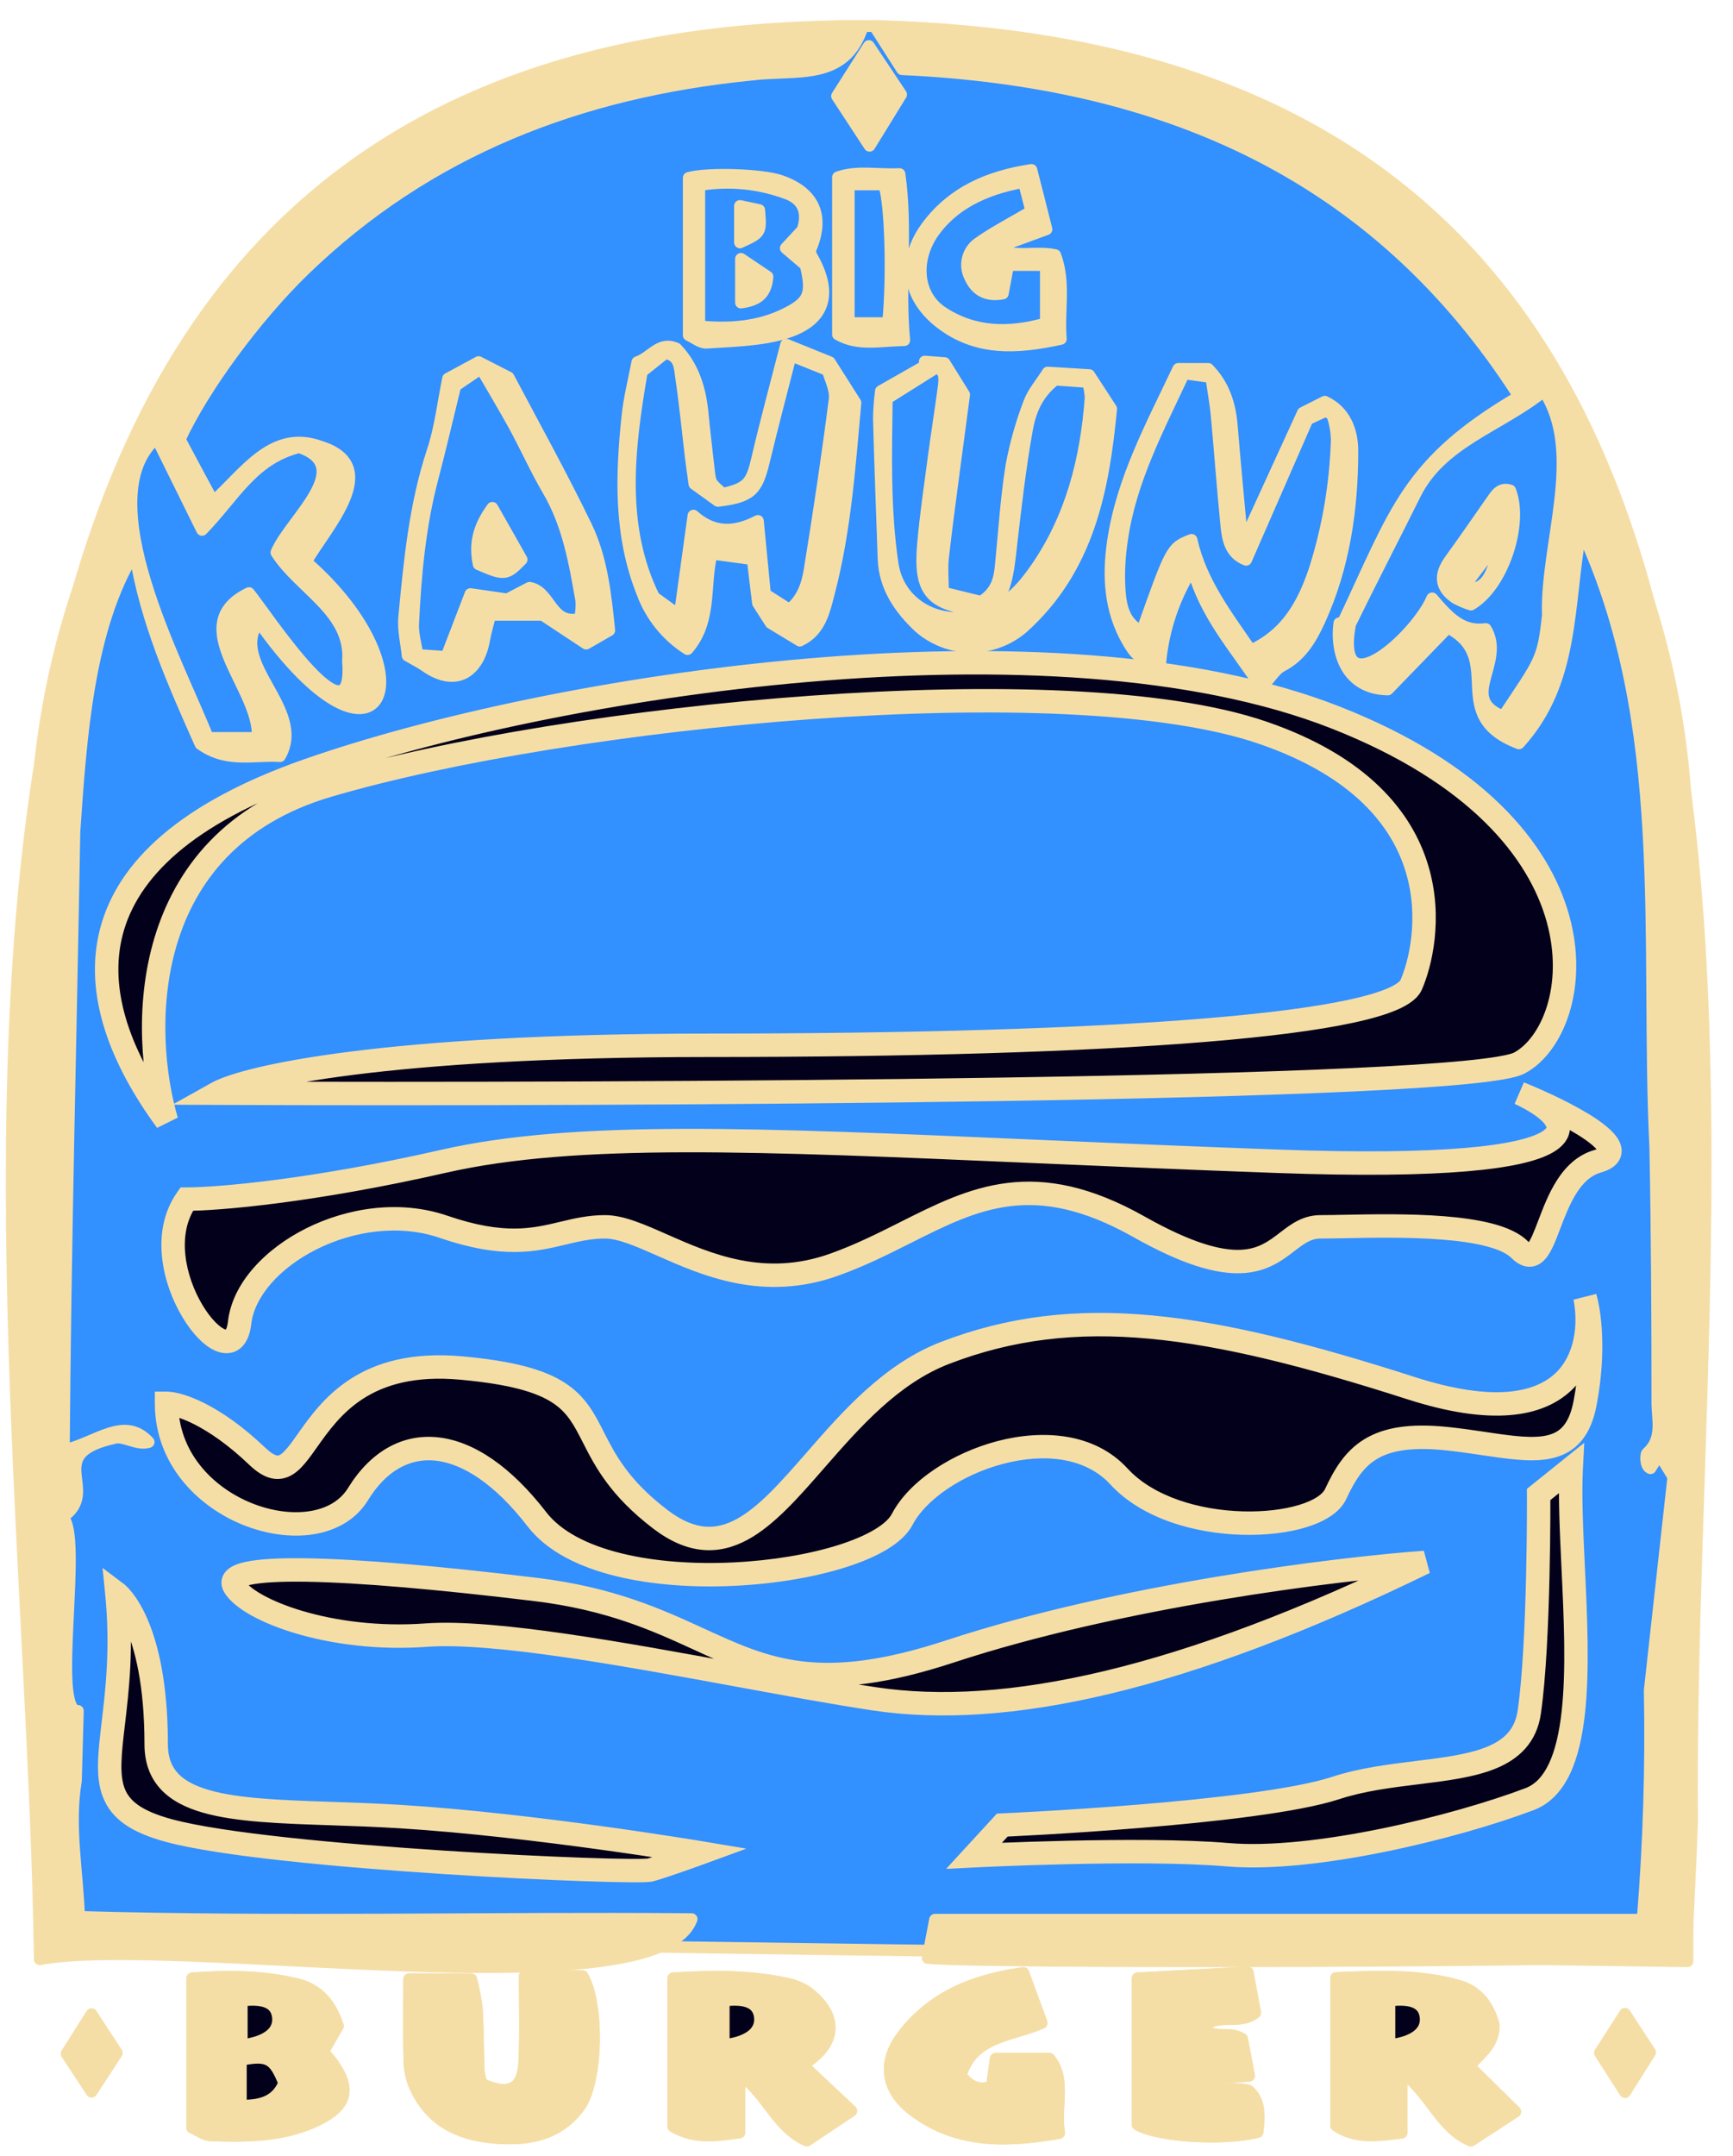 <svg width="74" height="92" viewBox="0 0 74 92" fill="none" xmlns="http://www.w3.org/2000/svg">
<path fill-rule="evenodd" clip-rule="evenodd" d="M53.278 84.163L53.368 84.648C53.452 85.097 53.528 85.506 53.597 85.885C53.256 86.147 52.876 86.15 52.505 86.153C52.096 86.156 51.698 86.16 51.375 86.51C51.608 86.822 51.899 86.825 52.22 86.828C52.478 86.83 52.756 86.833 53.036 86.999C53.069 87.168 53.107 87.369 53.15 87.594L53.167 87.681L53.172 87.712C53.222 87.972 53.277 88.262 53.337 88.572L51.472 88.712V88.99C51.768 89.176 52.1 89.163 52.451 89.149C52.732 89.138 53.026 89.126 53.321 89.217C53.826 89.669 53.774 90.317 53.699 90.971C52.262 91.34 49.46 91.172 48.578 90.658V84.414L53.278 84.163ZM44.289 85.802C44.088 85.252 43.895 84.724 43.698 84.188C42.356 84.38 41.157 84.72 40.116 85.401C39.456 85.825 38.884 86.372 38.432 87.013C37.667 88.149 37.92 89.251 39.025 90.072C40.899 91.469 42.988 91.401 45.226 91.016C45.158 90.598 45.179 90.184 45.2 89.784C45.237 89.08 45.272 88.418 44.812 87.848H42.517C42.453 88.3 42.404 88.667 42.354 89.036C41.772 89.224 41.385 89.034 41.026 88.563C41.4 87.293 42.41 86.989 43.446 86.676C43.795 86.571 44.147 86.464 44.479 86.32L44.289 85.802ZM22.407 84.322H24.873C25.582 85.523 25.512 88.837 24.74 89.889C23.803 91.165 22.432 91.349 20.997 91.208C19.562 91.068 18.39 90.477 17.751 89.108C17.592 88.766 17.5 88.397 17.482 88.02C17.458 87.181 17.462 86.341 17.465 85.469C17.467 85.136 17.468 84.799 17.468 84.455H20.119C20.228 84.865 20.308 85.281 20.359 85.702C20.394 86.243 20.405 86.784 20.416 87.323V87.326C20.423 87.688 20.43 88.048 20.445 88.407C20.47 88.583 20.515 88.756 20.578 88.923C21.75 89.461 22.35 89.149 22.389 87.94C22.427 87.12 22.42 86.299 22.413 85.428L22.413 85.411C22.41 85.057 22.407 84.695 22.407 84.322ZM59.848 91.002V88.397C60.404 88.811 60.794 89.328 61.168 89.823C61.642 90.45 62.089 91.041 62.81 91.34L64.702 90.106L62.718 88.153C62.796 88.072 62.875 87.993 62.953 87.916C63.399 87.475 63.81 87.068 63.781 86.383C63.557 85.614 63.136 84.976 62.288 84.734C60.632 84.261 58.953 84.327 57.259 84.393L57.055 84.401V90.701C57.877 91.24 58.719 91.138 59.628 91.029C59.701 91.02 59.774 91.011 59.848 91.002ZM28.75 84.414V90.735C29.655 91.265 30.538 91.139 31.514 91L31.575 90.991V88.502C32.103 88.871 32.475 89.36 32.84 89.84C33.293 90.436 33.735 91.018 34.453 91.337L36.35 90.072L34.277 88.124C34.475 87.983 34.666 87.832 34.849 87.671C35.931 86.648 35.311 85.63 34.503 85.023C34.257 84.85 33.98 84.728 33.686 84.663C32.07 84.29 30.436 84.313 28.75 84.414ZM13.945 87.734C13.895 87.679 13.842 87.621 13.787 87.558L14.429 86.449C14.108 85.478 13.587 84.897 12.705 84.67C11.24 84.313 9.758 84.304 8.208 84.415V90.79C8.293 90.823 8.379 90.871 8.467 90.919C8.638 91.012 8.814 91.108 8.993 91.116C10.571 91.168 12.15 91.168 13.612 90.437C14.823 89.821 14.981 89.129 14.182 88.01C14.114 87.918 14.034 87.831 13.945 87.734Z" fill="#F5DEA6"/>
<path d="M49.947 90.432C50.967 90.489 51.95 90.545 52.957 90.369V89.633L50.856 89.463V88.09L52.554 87.929V87.214L50.784 87.114C50.811 86.585 50.834 86.162 50.859 85.716L52.739 85.372V84.577L48.978 84.804M44.318 90.394V90.403C44.597 89.298 44.594 89.23 44.3 88.296H42.942C42.921 88.368 42.901 88.437 42.882 88.505L42.814 88.742C42.739 89.006 42.668 89.257 42.578 89.554C42.205 89.536 41.836 89.481 41.474 89.391C40.285 88.972 40.043 87.861 40.998 87.033C41.371 86.711 41.837 86.491 42.297 86.275C42.415 86.219 42.533 86.164 42.648 86.107C43.008 85.957 43.377 85.829 43.753 85.725C43.583 85.311 43.452 84.987 43.3 84.614C43.047 84.69 42.804 84.758 42.569 84.824C42.066 84.966 41.6 85.097 41.152 85.274C40.151 85.63 39.303 86.319 38.749 87.225M18.286 89.341C18.076 89.028 17.953 88.665 17.928 88.289C17.896 87.522 17.901 86.754 17.907 85.939V85.937V85.935V85.933V85.931C17.91 85.599 17.912 85.26 17.912 84.91L19.555 84.815C19.568 84.979 19.58 85.133 19.592 85.281L19.593 85.297C19.619 85.627 19.642 85.923 19.668 86.22C19.699 86.968 19.775 87.713 19.895 88.452C20.071 89.271 20.669 89.642 21.465 89.583C22.189 89.531 22.676 89.101 22.773 88.28C22.835 87.763 22.837 87.241 22.838 86.718C22.839 86.527 22.84 86.335 22.843 86.143V84.713C23.119 84.672 23.396 84.646 23.674 84.634C23.845 84.638 24.014 84.663 24.217 84.692C24.321 84.707 24.433 84.723 24.559 84.738C24.724 86.094 24.801 87.438 24.412 88.735M63.684 89.635C62.973 88.988 62.376 88.436 61.731 87.836C61.765 87.808 61.798 87.781 61.83 87.755L61.902 87.697L62.009 87.611C62.191 87.465 62.346 87.341 62.493 87.207C63.462 86.327 63.263 85.458 61.998 85.062C61.679 84.944 61.347 84.868 61.009 84.835C59.997 84.792 58.986 84.781 57.972 84.779C57.8 84.809 57.635 84.868 57.483 84.953V90.328H59.162C59.175 89.524 59.189 88.74 59.203 87.971C59.217 87.175 59.231 86.394 59.244 85.623C60.438 85.412 60.629 85.501 61.237 86.553C61.158 86.672 61.076 86.794 60.992 86.92C60.769 87.252 60.526 87.614 60.258 88.022C60.571 88.411 60.885 88.805 61.208 89.21L61.212 89.214L61.219 89.224M30.865 89.445V89.443C30.86 88.897 30.854 88.382 30.871 87.868C30.878 87.655 30.867 87.44 30.856 87.226V87.225V87.224V87.222V87.221C30.828 86.651 30.8 86.085 31.097 85.557C31.842 85.365 32.355 85.641 32.826 86.322C32.752 86.619 32.65 86.907 32.521 87.184C32.344 87.452 32.145 87.704 31.925 87.938C32.783 89.296 33.39 90.007 34.188 90.536L35.411 89.731L35.128 89.476L35.124 89.472C34.843 89.219 34.613 89.011 34.383 88.8C34.13 88.568 33.886 88.334 33.59 88.05L33.408 87.875C33.751 87.579 34.079 87.265 34.39 86.936C35.001 86.211 34.843 85.421 33.96 85.15C32.435 84.677 30.869 84.709 29.207 84.865C29.058 86.684 29.065 88.512 29.23 90.33M13.252 89.735C13.949 89.389 13.999 89.19 13.823 88.192L12.465 87.375C12.601 87.157 12.816 87.007 13.027 86.859C13.432 86.576 13.82 86.305 13.596 85.591C12.379 84.678 10.996 84.745 9.557 84.814C9.251 84.829 8.943 84.843 8.633 84.849M53.368 84.648L53.278 84.163L48.578 84.414V90.658C49.46 91.172 52.262 91.34 53.699 90.971C53.774 90.317 53.826 89.669 53.321 89.217C53.026 89.126 52.732 89.138 52.451 89.149C52.1 89.163 51.768 89.176 51.472 88.99V88.712L53.337 88.572C53.277 88.262 53.222 87.972 53.172 87.712L53.167 87.681L53.15 87.594C53.107 87.369 53.069 87.168 53.036 86.999C52.756 86.833 52.478 86.83 52.22 86.828C51.899 86.825 51.608 86.822 51.375 86.51C51.698 86.16 52.096 86.156 52.505 86.153C52.876 86.15 53.256 86.147 53.597 85.885C53.528 85.506 53.452 85.097 53.368 84.648ZM43.698 84.188C43.895 84.724 44.088 85.252 44.289 85.802L44.479 86.32C44.147 86.464 43.795 86.571 43.446 86.676C42.41 86.989 41.4 87.293 41.026 88.563C41.385 89.034 41.772 89.224 42.354 89.036C42.404 88.667 42.453 88.3 42.517 87.848H44.812C45.272 88.418 45.237 89.08 45.2 89.784C45.179 90.184 45.158 90.598 45.226 91.016C42.988 91.401 40.899 91.469 39.025 90.072C37.92 89.251 37.667 88.149 38.432 87.013C38.884 86.372 39.456 85.825 40.116 85.401C41.157 84.72 42.356 84.38 43.698 84.188ZM24.873 84.322H22.407C22.407 84.695 22.41 85.057 22.413 85.411L22.413 85.428C22.42 86.299 22.427 87.12 22.389 87.94C22.35 89.149 21.75 89.461 20.578 88.923C20.515 88.756 20.47 88.583 20.445 88.407C20.43 88.048 20.423 87.688 20.416 87.326V87.323C20.405 86.784 20.394 86.243 20.359 85.702C20.308 85.281 20.228 84.865 20.119 84.455H17.468C17.468 84.799 17.467 85.136 17.465 85.469C17.462 86.341 17.458 87.181 17.482 88.02C17.5 88.397 17.592 88.766 17.751 89.108C18.39 90.477 19.562 91.068 20.997 91.208C22.432 91.349 23.803 91.165 24.74 89.889C25.512 88.837 25.582 85.523 24.873 84.322ZM59.848 88.397V91.002C59.774 91.011 59.701 91.02 59.628 91.029C58.719 91.138 57.877 91.24 57.055 90.701V84.401L57.259 84.393C58.953 84.327 60.632 84.261 62.288 84.734C63.136 84.976 63.557 85.614 63.781 86.383C63.81 87.068 63.399 87.475 62.953 87.916C62.875 87.993 62.796 88.072 62.718 88.153L64.702 90.106L62.81 91.34C62.089 91.041 61.642 90.45 61.168 89.823C60.794 89.328 60.404 88.811 59.848 88.397ZM28.75 90.735V84.414C30.436 84.313 32.07 84.29 33.686 84.663C33.98 84.728 34.257 84.85 34.503 85.023C35.311 85.63 35.931 86.648 34.849 87.671C34.666 87.832 34.475 87.983 34.277 88.124L36.35 90.072L34.453 91.337C33.735 91.018 33.293 90.436 32.84 89.84C32.475 89.36 32.103 88.871 31.575 88.502V90.991L31.514 91C30.538 91.139 29.655 91.265 28.75 90.735ZM13.787 87.558C13.842 87.621 13.895 87.679 13.945 87.734C14.034 87.831 14.114 87.918 14.182 88.01C14.981 89.129 14.823 89.821 13.612 90.437C12.15 91.168 10.571 91.168 8.993 91.116C8.814 91.108 8.638 91.012 8.467 90.919C8.379 90.871 8.293 90.823 8.208 90.79V84.415C9.758 84.304 11.24 84.313 12.705 84.67C13.587 84.897 14.108 85.478 14.429 86.449L13.787 87.558Z" stroke="#F5DEA6" stroke-width="0.5" stroke-linejoin="round"/>
<path d="M1.523 37.38C0.962 17.517 16.911 1.111 36.783 1.111C56.264 1.111 72.056 16.904 72.056 36.385V83.689L2.804 82.718L1.523 37.38Z" fill="#3290FF" stroke="#F5DEA6" stroke-width="0.5" stroke-linejoin="round"/>
<path d="M71.451 63.021C71.225 62.657 71.062 62.385 70.853 62.046L70.478 62.65C70.263 62.589 70.265 62.093 70.331 62.012C71.01 61.41 70.783 60.627 70.77 59.914C70.77 56.263 70.752 52.611 70.681 48.96C70.245 40.091 71.403 30.892 67.513 22.586C66.918 25.847 67.233 29.115 64.859 31.72C61.69 30.52 64.365 28.099 61.821 26.777L59.26 29.42C57.551 29.395 57.019 27.922 57.189 26.594L57.316 26.628C59.631 21.748 60.061 19.743 64.87 16.919C58.71 7.292 49.537 3.458 38.518 2.953L37.339 1.111C80.938 2.141 71.965 47.161 72.254 77.702C72.191 79.614 72.082 81.527 71.994 83.412C71.089 83.688 42.268 83.799 39.613 83.55C39.711 83.047 39.806 82.547 39.926 81.914H70.141C70.406 78.659 70.507 75.393 70.444 72.128L71.451 63.021ZM63.444 26.84C64.311 28.284 62.222 29.803 64.189 30.572C65.786 28.171 65.881 28.183 66.094 26.259C65.99 23.217 67.662 19.322 65.929 16.686C64.037 18.207 61.536 18.849 60.425 21.099C59.508 22.946 58.556 24.776 57.65 26.63C56.971 30.353 60.511 27.083 61.154 25.532C61.883 26.388 62.45 26.974 63.444 26.84Z" fill="#F5DEA6" stroke="#F5DEA6" stroke-width="0.5" stroke-linejoin="round"/>
<path d="M3.243 75.984C2.921 77.917 3.304 79.791 3.378 81.794C12.094 82.045 20.804 81.814 29.533 81.889C28.064 85.94 7.409 82.545 1.697 83.602C1.294 52.491 -8.691 0.998 36.846 1.113C36.081 3.496 34.023 2.94 32.027 3.193C24.785 3.922 18.295 6.382 12.983 11.53C10.93 13.52 8.697 16.541 7.676 18.75C8.129 19.61 8.595 20.461 9.1 21.404C10.457 20.185 11.632 18.308 13.68 19.055C16.396 19.904 13.92 22.48 13.067 23.973C18.602 28.807 16.235 33.87 11.048 26.524C9.724 28.309 13.114 30.278 11.953 32.267C10.84 32.191 9.706 32.569 8.559 31.747C7.413 29.167 6.214 26.503 5.755 23.566C3.759 26.795 3.451 31.548 3.179 35.472C3.023 44.298 2.792 53.059 2.727 61.883C4.114 61.566 5.311 60.4 6.348 61.532C5.895 61.675 5.37 61.306 4.974 61.342C1.69 62.021 4.379 63.605 2.665 64.737C3.571 65.465 2.143 73.054 3.326 73.004L3.243 75.984ZM12.773 19.08C10.774 19.578 10.005 21.201 8.627 22.611L6.687 18.682C3.745 21.233 7.649 28.343 8.878 31.487H11.003C11.127 29.359 7.812 26.673 10.632 25.306C11.369 26.211 15.158 32.014 14.859 28.214C15.022 26.105 12.806 25.148 11.802 23.577C12.361 22.203 15.264 19.915 12.773 19.08Z" fill="#F5DEA6" stroke="#F5DEA6" stroke-width="0.5" stroke-linejoin="round"/>
<path d="M44.739 15.896L46.511 16.005L47.448 17.446C47.12 20.864 46.491 24.261 43.667 26.788C43.05 27.316 42.264 27.604 41.452 27.599C40.641 27.593 39.858 27.295 39.249 26.759C38.425 25.987 37.771 25.059 37.728 23.844C37.66 21.857 37.581 19.868 37.529 17.881C37.533 17.482 37.562 17.084 37.615 16.688L39.541 15.593L39.489 15.428L40.333 15.493L41.17 16.84C41.041 17.806 40.892 18.917 40.745 20.029C40.58 21.294 40.405 22.559 40.265 23.826C40.218 24.265 40.265 24.715 40.265 25.281L41.895 25.68C42.574 25.247 42.678 24.702 42.734 24.127C42.877 22.71 42.961 21.282 43.187 19.877C43.357 18.956 43.612 18.053 43.947 17.179C44.106 16.747 44.443 16.364 44.739 15.896ZM42.25 26.057C43.117 25.695 43.707 25.016 44.223 24.276C45.751 22.081 46.378 19.587 46.57 16.962C46.555 16.738 46.517 16.516 46.459 16.299L45.056 16.199C44.255 16.819 43.983 17.593 43.848 18.349C43.553 20.01 43.361 21.69 43.169 23.367C43.058 24.342 42.974 25.308 42.263 26.082L41.811 26.042C39.747 25.833 39.233 25.259 39.412 23.222C39.523 21.952 39.713 20.689 39.88 19.427C40.009 18.46 40.163 17.496 40.292 16.532C40.342 16.149 40.369 15.758 39.946 15.706L37.866 17.012C37.837 19.347 37.767 21.712 38.115 24.055C38.387 25.958 40.448 26.911 42.234 26.057H42.25Z" fill="#F5DEA6" stroke="#F5DEA6" stroke-width="0.5" stroke-linejoin="round"/>
<path d="M28.881 14.873C29.646 15.674 29.918 16.67 30.013 17.736C30.09 18.521 30.183 19.304 30.273 20.09C30.334 20.617 30.339 20.617 30.862 21.072C31.934 20.827 32.093 20.608 32.337 19.549C32.706 17.965 33.139 16.38 33.569 14.703L35.429 15.455L36.529 17.186C36.282 19.902 36.096 22.633 35.397 25.299C35.193 26.085 35.019 26.931 34.152 27.336L32.912 26.585L32.367 25.738C32.294 25.148 32.215 24.518 32.14 23.862L30.391 23.625C30.047 24.953 30.414 26.481 29.359 27.698C28.471 27.132 27.793 26.291 27.429 25.304C26.444 22.846 26.523 20.302 26.793 17.747C26.874 16.971 27.071 16.206 27.214 15.455C27.825 15.242 28.164 14.549 28.881 14.873ZM33.768 15.165C33.372 16.718 32.98 18.193 32.623 19.68C32.319 20.943 32.063 21.196 30.658 21.375L29.651 20.651C29.592 20.219 29.538 19.847 29.493 19.476C29.359 18.345 29.25 17.231 29.085 16.113C29.024 15.701 29.04 15.174 28.406 15.065L27.408 15.86C26.833 19.171 26.449 22.475 27.927 25.48L29.02 26.273C29.219 24.831 29.407 23.471 29.61 22.002C30.475 22.769 31.36 22.747 32.364 22.228C32.475 23.373 32.57 24.371 32.666 25.351L33.711 26.019C34.293 25.537 34.476 24.905 34.576 24.288C34.967 21.875 35.331 19.458 35.639 17.046C35.694 16.613 35.431 16.14 35.345 15.796L33.768 15.165Z" fill="#F5DEA6" stroke="#F5DEA6" stroke-width="0.5" stroke-linejoin="round"/>
<path d="M53.862 29.337C52.776 27.66 51.472 26.275 50.92 24.24C50.147 25.462 49.675 26.849 49.544 28.289C48.706 28.259 48.426 27.836 48.154 27.37C47.383 26.026 47.308 24.582 47.523 23.106C47.912 20.461 49.177 18.148 50.316 15.74H51.592C52.257 16.419 52.522 17.245 52.599 18.166C52.721 19.662 52.864 21.158 53.002 22.651C53.026 22.813 53.061 22.974 53.106 23.131L55.634 17.614L56.571 17.141C57.438 17.548 57.745 18.39 57.748 19.23C57.748 21.719 57.392 24.177 56.347 26.472C55.989 27.252 55.559 28.002 54.722 28.425C54.455 28.57 54.263 28.902 53.862 29.337ZM53.409 27.753C54.957 27.046 55.652 25.752 56.141 24.292C56.71 22.497 57.026 20.632 57.08 18.75C57.07 18.417 57.013 18.087 56.913 17.77C56.892 17.684 56.754 17.627 56.632 17.523L55.831 17.894C54.962 19.884 54.097 21.862 53.21 23.887C52.531 23.622 52.427 23.014 52.366 22.432C52.208 20.861 52.097 19.286 51.95 17.713C51.902 17.2 51.805 16.69 51.723 16.095L50.558 15.932C49.453 18.299 48.261 20.522 47.908 23.059C47.805 23.728 47.77 24.406 47.803 25.082C47.849 25.797 47.951 26.551 48.754 26.949C50.024 23.369 50.024 23.369 50.879 23.036C51.286 24.854 52.402 26.284 53.403 27.75L53.409 27.753Z" fill="#F5DEA6" stroke="#F5DEA6" stroke-width="0.5" stroke-linejoin="round"/>
<path d="M20.936 26.236C20.856 26.555 20.739 26.938 20.669 27.327C20.442 28.594 19.521 29.389 18.136 28.404C17.955 28.275 17.751 28.178 17.405 27.977C17.358 27.476 17.206 26.886 17.26 26.315C17.487 23.928 17.713 21.54 18.478 19.234C18.804 18.245 18.919 17.197 19.132 16.156L20.436 15.45L21.716 16.104C22.794 18.141 23.98 20.275 25.041 22.47C25.691 23.828 25.858 25.329 26.016 26.897L25.03 27.463L23.172 26.236H20.936ZM24.769 26.401C24.816 26.155 24.835 25.903 24.826 25.652C24.541 24.023 24.265 22.396 23.407 20.931C22.877 20.026 22.447 19.06 21.943 18.137C21.49 17.322 21.015 16.527 20.544 15.715L19.442 16.464C19.105 17.838 18.808 19.114 18.476 20.381C17.935 22.418 17.742 24.518 17.643 26.621C17.622 27.044 17.756 27.472 17.824 27.945L19.057 28.033L20.089 25.349L21.66 25.575L22.613 25.08C23.527 25.238 23.502 26.705 24.769 26.401Z" fill="#F5DEA6" stroke="#F5DEA6" stroke-width="0.5" stroke-linejoin="round"/>
<path d="M28.75 90.735V84.414C30.436 84.313 32.07 84.29 33.686 84.663C33.98 84.728 34.257 84.85 34.503 85.023C35.311 85.63 35.931 86.648 34.849 87.671C34.666 87.832 34.475 87.983 34.277 88.124L36.35 90.072L34.453 91.337C33.157 90.76 32.761 89.33 31.575 88.502V90.991C30.574 91.134 29.674 91.276 28.75 90.735ZM33.408 87.875C33.751 87.579 34.079 87.265 34.39 86.936C35.001 86.211 34.843 85.421 33.96 85.15C32.435 84.677 30.869 84.709 29.207 84.865C29.058 86.684 29.065 88.512 29.23 90.33H30.871C30.871 89.436 30.846 88.651 30.871 87.868C30.896 87.085 30.688 86.284 31.097 85.557C31.842 85.365 32.355 85.641 32.826 86.322C32.752 86.619 32.65 86.907 32.521 87.184C32.344 87.452 32.145 87.704 31.925 87.938C32.783 89.296 33.39 90.007 34.188 90.536L35.411 89.731C34.992 89.353 34.686 89.079 34.383 88.8C34.08 88.522 33.79 88.241 33.408 87.875Z" fill="#F5DEA6" stroke="#F5DEA6" stroke-width="0.5" stroke-linejoin="round"/>
<path d="M59.848 88.397V91.002C58.854 91.118 57.942 91.283 57.055 90.701V84.401C58.818 84.333 60.565 84.242 62.288 84.734C63.136 84.976 63.557 85.614 63.781 86.383C63.815 87.189 63.24 87.61 62.718 88.153L64.702 90.106L62.81 91.34C61.52 90.805 61.108 89.337 59.848 88.397ZM61.731 87.836C62.043 87.581 62.276 87.404 62.493 87.207C63.462 86.327 63.263 85.458 61.998 85.062C61.679 84.944 61.347 84.868 61.009 84.835C59.997 84.792 58.986 84.781 57.972 84.779C57.8 84.809 57.635 84.868 57.483 84.953V90.328H59.162C59.189 88.692 59.219 87.139 59.244 85.623C60.439 85.412 60.629 85.501 61.237 86.553C60.95 86.983 60.629 87.458 60.258 88.022C60.936 88.864 61.615 89.726 62.387 90.681L63.684 89.635C62.973 88.988 62.376 88.436 61.731 87.836Z" fill="#F5DEA6" stroke="#F5DEA6" stroke-width="0.5" stroke-linejoin="round"/>
<path d="M22.407 84.322H24.873C25.582 85.523 25.512 88.837 24.74 89.889C23.803 91.165 22.432 91.349 20.997 91.208C19.562 91.068 18.39 90.477 17.751 89.108C17.592 88.766 17.5 88.397 17.482 88.02C17.448 86.861 17.469 85.7 17.469 84.455H20.119C20.228 84.865 20.308 85.281 20.359 85.702C20.417 86.607 20.408 87.513 20.445 88.407C20.47 88.583 20.515 88.756 20.578 88.923C21.75 89.461 22.35 89.149 22.389 87.94C22.443 86.782 22.407 85.621 22.407 84.322ZM22.843 84.713C22.843 85.254 22.843 85.7 22.843 86.143C22.83 86.856 22.857 87.574 22.773 88.28C22.676 89.101 22.189 89.531 21.465 89.583C20.669 89.642 20.071 89.271 19.895 88.452C19.775 87.713 19.699 86.968 19.668 86.22C19.63 85.786 19.598 85.354 19.555 84.815L17.912 84.91C17.912 86.123 17.883 87.207 17.928 88.289C17.953 88.665 18.076 89.028 18.285 89.341C19.08 90.523 20.322 90.677 21.585 90.582C22.848 90.486 24.007 90.081 24.412 88.735C24.801 87.438 24.724 86.094 24.559 84.738C24.188 84.693 23.932 84.641 23.674 84.634C23.396 84.646 23.119 84.672 22.843 84.713Z" fill="#F5DEA6" stroke="#F5DEA6" stroke-width="0.5" stroke-linejoin="round"/>
<path d="M43.698 84.188C43.956 84.89 44.208 85.578 44.479 86.32C43.164 86.892 41.526 86.865 41.026 88.563C41.385 89.034 41.772 89.224 42.354 89.036C42.404 88.667 42.453 88.3 42.517 87.848H44.812C45.534 88.742 45.038 89.862 45.226 91.016C42.988 91.401 40.899 91.469 39.025 90.072C37.92 89.251 37.667 88.149 38.432 87.013C38.884 86.372 39.456 85.825 40.116 85.401C41.157 84.72 42.356 84.38 43.698 84.188ZM44.318 90.403C44.597 89.298 44.594 89.23 44.3 88.296H42.942C42.811 88.748 42.716 89.097 42.578 89.554C42.205 89.536 41.836 89.481 41.474 89.391C40.285 88.972 40.043 87.861 40.998 87.033C41.467 86.628 42.082 86.386 42.648 86.107C43.008 85.957 43.377 85.829 43.753 85.725C43.583 85.311 43.452 84.987 43.3 84.614C42.506 84.853 41.809 85.014 41.152 85.274C40.151 85.63 39.303 86.319 38.749 87.225C38.176 88.21 38.359 89.215 39.292 89.785C40.876 90.751 42.601 90.751 44.318 90.394V90.403Z" fill="#F5DEA6" stroke="#F5DEA6" stroke-width="0.5" stroke-linejoin="round"/>
<path d="M44.685 9.783L42.404 10.618C43.415 11.017 44.235 10.702 45.058 10.885C45.497 12.035 45.201 13.221 45.298 14.461C43.429 14.871 41.702 14.97 40.161 13.782C38.713 12.669 38.507 11.082 39.611 9.623C40.691 8.199 42.196 7.529 44.042 7.251C44.271 8.131 44.474 8.95 44.685 9.783ZM44.038 9.016C43.94 8.643 43.827 8.199 43.716 7.765C41.906 8.086 40.657 8.799 39.869 9.896C39.036 11.071 39.136 12.578 40.218 13.309C41.575 14.214 43.069 14.246 44.658 13.798V11.309H43.049C42.963 11.784 42.895 12.144 42.822 12.524C42.123 12.655 41.675 12.39 41.417 11.82C41.294 11.581 41.26 11.306 41.321 11.045C41.382 10.783 41.534 10.552 41.75 10.392C42.413 9.917 43.139 9.548 44.044 9.016H44.038Z" fill="#F5DEA6" stroke="#F5DEA6" stroke-width="0.5" stroke-linejoin="round"/>
<path d="M53.278 84.163C53.398 84.808 53.504 85.374 53.597 85.885C52.88 86.435 51.99 85.843 51.375 86.51C51.796 87.074 52.409 86.628 53.036 86.999C53.111 87.386 53.215 87.936 53.337 88.572L51.472 88.712V88.99C52.006 89.325 52.658 89.013 53.321 89.217C53.826 89.669 53.774 90.317 53.699 90.971C52.262 91.34 49.46 91.172 48.578 90.658V84.414L53.278 84.163ZM48.978 90.385C50.354 90.432 51.635 90.6 52.957 90.369V89.633L50.856 89.463V88.09L52.554 87.929V87.214L50.784 87.114C50.811 86.585 50.834 86.162 50.859 85.716L52.739 85.372V84.577L48.978 84.804V90.385Z" fill="#F5DEA6" stroke="#F5DEA6" stroke-width="0.5" stroke-linejoin="round"/>
<path d="M13.787 87.558C13.94 87.734 14.076 87.866 14.182 88.01C14.981 89.129 14.823 89.821 13.612 90.437C12.15 91.168 10.571 91.168 8.993 91.116C8.722 91.104 8.457 90.889 8.208 90.79V84.415C9.758 84.304 11.24 84.313 12.705 84.67C13.587 84.897 14.108 85.478 14.429 86.449L13.787 87.558ZM8.645 90.351C10.324 90.577 11.829 90.443 13.252 89.735C13.949 89.389 13.999 89.19 13.823 88.192L12.465 87.375C12.863 86.739 13.936 86.675 13.596 85.591C12.121 84.485 10.401 84.817 8.633 84.849L8.645 90.351Z" fill="#F5DEA6" stroke="#F5DEA6" stroke-width="0.5" stroke-linejoin="round"/>
<path d="M29.409 14.303V7.59C30.242 7.364 32.534 7.448 33.313 7.71C34.782 8.206 35.23 9.258 34.585 10.693C34.594 10.764 34.612 10.834 34.639 10.901C35.61 12.558 35.225 13.744 33.397 14.248C32.364 14.534 31.253 14.549 30.172 14.624C29.92 14.642 29.651 14.409 29.409 14.303ZM29.861 13.927C31.181 14.049 32.423 13.957 33.593 13.364C34.56 12.875 34.693 12.517 34.399 11.309L33.553 10.589L34.272 9.813C34.519 9.048 34.284 8.525 33.634 8.271C32.432 7.815 31.13 7.687 29.861 7.9V13.927Z" fill="#F5DEA6" stroke="#F5DEA6" stroke-width="0.5" stroke-linejoin="round"/>
<path d="M38.613 14.515C37.542 14.536 36.648 14.764 35.782 14.271V7.563C36.615 7.273 37.459 7.473 38.409 7.427C38.751 9.797 38.387 12.103 38.613 14.515ZM36.243 7.871V13.787H37.92C38.117 11.825 38.029 8.649 37.748 7.871H36.243Z" fill="#F5DEA6" stroke="#F5DEA6" stroke-width="0.5" stroke-linejoin="round"/>
<path d="M37.131 6.221L35.741 4.101L37.099 1.964L38.479 4.033L37.131 6.221Z" fill="#F5DEA6" stroke="#F5DEA6" stroke-width="0.5" stroke-linejoin="round"/>
<path d="M69.391 89.273L68.317 87.594L69.387 85.928L70.462 87.574L69.391 89.273Z" fill="#F5DEA6" stroke="#F5DEA6" stroke-width="0.5" stroke-linejoin="round"/>
<path d="M3.91 89.255L2.842 87.63L3.908 85.944L4.99 87.601L3.91 89.255Z" fill="#F5DEA6" stroke="#F5DEA6" stroke-width="0.5" stroke-linejoin="round"/>
<path d="M62.81 25.799C62.59 25.73 62.376 25.64 62.172 25.532C61.511 25.098 61.439 24.561 61.903 23.916C62.511 23.075 63.104 22.221 63.697 21.368C63.892 21.088 64.071 20.793 64.487 20.929C65.046 22.344 64.168 25.012 62.81 25.799ZM62.432 25.136C63.444 25.179 63.688 24.811 64.112 22.937L62.432 25.136Z" fill="#F5DEA6" stroke="#F5DEA6" stroke-width="0.5" stroke-linejoin="round"/>
<path d="M20.44 24.079C20.257 23.21 20.424 22.495 21.024 21.669L22.275 23.876C21.619 24.55 21.544 24.557 20.44 24.079Z" fill="#F5DEA6" stroke="#F5DEA6" stroke-width="0.5" stroke-linejoin="round"/>
<path d="M10.285 89.846V87.895C11.444 87.669 11.709 87.823 12.134 88.886C11.827 89.62 11.229 89.866 10.285 89.846Z" fill="#03001B" stroke="#F5DEA6" stroke-width="0.5" stroke-linejoin="round"/>
<path d="M10.324 87.271V85.365C11.32 85.238 11.818 85.489 11.87 86.089C11.922 86.689 11.431 87.13 10.324 87.271Z" fill="#03001B" stroke="#F5DEA6" stroke-width="0.5" stroke-linejoin="round"/>
<path d="M30.904 87.271V85.365C31.9 85.238 32.398 85.489 32.45 86.089C32.502 86.689 32.011 87.13 30.904 87.271Z" fill="#03001B" stroke="#F5DEA6" stroke-width="0.5" stroke-linejoin="round"/>
<path d="M59.329 87.271V85.365C60.325 85.238 60.823 85.489 60.875 86.089C60.927 86.689 60.436 87.13 59.329 87.271Z" fill="#03001B" stroke="#F5DEA6" stroke-width="0.5" stroke-linejoin="round"/>
<path d="M31.64 11.046L32.772 11.806C32.709 12.603 32.294 12.814 31.64 12.911V11.046Z" fill="#F5DEA6" stroke="#F5DEA6" stroke-width="0.5" stroke-linejoin="round"/>
<path d="M31.597 10.345V8.788L32.419 8.964C32.502 9.93 32.502 9.93 31.597 10.345Z" fill="#F5DEA6" stroke="#F5DEA6" stroke-width="0.5" stroke-linejoin="round"/>
<path fill-rule="evenodd" clip-rule="evenodd" d="M7.112 47.831C3.239 42.559 2.701 36.534 13.137 32.876C23.572 29.218 44.982 25.883 57.031 30.617C69.081 35.351 67.682 43.85 64.885 45.356C62.647 46.561 26.872 46.719 9.264 46.647C10.483 45.966 16.386 44.603 30.243 44.603C47.564 44.603 59.506 43.742 60.259 42.021C61.012 40.3 62.286 34.135 53.911 31.263C45.537 28.39 24.218 30.509 13.997 33.522C5.821 35.932 6 44.065 7.112 47.831ZM7.973 51.166C5.928 54.071 9.909 59.235 10.232 56.437C10.555 53.64 15.181 51.058 18.946 52.349C21.504 53.226 22.821 52.912 24.043 52.62C24.62 52.482 25.176 52.349 25.832 52.349C26.513 52.349 27.326 52.708 28.274 53.126C30.171 53.963 32.609 55.039 35.622 53.963C36.725 53.569 37.712 53.073 38.661 52.596C41.599 51.118 44.167 49.828 48.64 52.349C52.765 54.675 53.962 53.757 54.965 52.989C55.4 52.655 55.799 52.349 56.386 52.349C56.664 52.349 57.013 52.342 57.408 52.335C59.758 52.29 63.78 52.212 64.885 53.317C65.511 53.943 65.783 53.229 66.154 52.254C66.549 51.217 67.056 49.885 68.22 49.552C70.027 49.035 66.75 47.4 64.885 46.647C67.431 47.831 68.93 50.068 54.557 49.552C50.789 49.417 47.348 49.267 44.197 49.13C32.32 48.614 24.558 48.277 18.946 49.552C13.266 50.843 9.264 51.166 7.973 51.166ZM15.288 63.753C13.567 66.55 7.112 64.506 7.112 59.88C7.614 59.88 9.091 60.332 10.985 62.139C11.979 63.088 12.423 62.462 13.13 61.463C14.105 60.085 15.582 57.999 19.699 58.374C24.032 58.768 24.559 59.803 25.338 61.331C25.836 62.308 26.437 63.487 28.198 64.829C30.852 66.851 32.653 64.79 34.82 62.309L34.821 62.309C36.343 60.566 38.047 58.616 40.356 57.728C45.95 55.577 51.544 56.437 60.259 59.234C67.23 61.472 68.112 57.585 67.682 55.361C67.861 55.935 68.112 57.642 67.682 59.88C67.241 62.172 65.644 61.936 63.365 61.598C62.863 61.524 62.328 61.444 61.765 61.386C58.645 61.063 57.784 62.139 57.031 63.753C56.278 65.367 50.253 65.69 47.779 63C45.304 60.31 39.818 62.355 38.527 64.829C37.236 67.303 25.832 68.594 22.927 64.829C20.022 61.063 17.01 60.956 15.288 63.753ZM67.176 66.879C67.102 65.319 67.031 63.834 67.092 62.652L65.7 63.77C65.7 63.77 65.737 70.032 65.302 73.049C65.009 75.083 62.894 75.344 60.511 75.639C59.36 75.781 58.146 75.931 57.044 76.292C53.66 77.401 42.797 77.876 42.797 77.876L41.596 79.184C41.596 79.184 48.718 78.825 52.413 79.141C56.109 79.458 62.177 77.958 65.313 76.77C67.605 75.902 67.377 71.109 67.176 66.879ZM4.839 73.523C5.006 72.109 5.219 70.306 4.99 67.989C4.99 67.989 6.669 69.251 6.669 74.427C6.669 77.132 9.858 77.24 14.146 77.386L14.146 77.386C15.083 77.418 16.073 77.451 17.093 77.514C22.782 77.865 29.92 79.062 29.92 79.062C29.92 79.062 28.409 79.614 27.775 79.791C27.141 79.967 11.643 79.302 7.226 78.114C4.387 77.35 4.539 76.065 4.839 73.523ZM60.834 66.669C50.484 71.709 42.922 73.331 37.324 72.487C35.671 72.239 33.683 71.874 31.597 71.491C26.616 70.578 21.073 69.561 18.194 69.771C14.107 70.068 10.615 68.715 10.005 67.688C9.394 66.66 14.585 66.819 22.874 67.823C26.064 68.21 28.076 69.132 29.862 69.95C32.716 71.257 34.99 72.299 40.57 70.465C47.827 68.08 57.103 66.941 60.834 66.669Z" fill="#03001B"/>
<path d="M13.137 32.876L13.302 33.348L13.137 32.876ZM7.112 47.831L6.709 48.127L7.591 47.689L7.112 47.831ZM57.031 30.617L56.848 31.082L57.031 30.617ZM64.885 45.356L64.648 44.916L64.885 45.356ZM9.264 46.647L9.02 46.211L7.358 47.139L9.262 47.147L9.264 46.647ZM53.911 31.263L54.074 30.79L53.911 31.263ZM13.997 33.522L14.139 34.001L13.997 33.522ZM7.973 51.166V50.666H7.713L7.564 50.878L7.973 51.166ZM18.946 52.349L18.784 52.822L18.946 52.349ZM24.043 52.62L23.927 52.133L24.043 52.62ZM28.274 53.126L28.072 53.584L28.274 53.126ZM35.622 53.963L35.454 53.492H35.454L35.622 53.963ZM38.661 52.596L38.885 53.042L38.661 52.596ZM48.64 52.349L48.394 52.785L48.64 52.349ZM54.965 52.989L54.661 52.592L54.661 52.592L54.965 52.989ZM57.408 52.335L57.418 52.835L57.408 52.335ZM66.154 52.254L66.621 52.431L66.154 52.254ZM68.22 49.552L68.357 50.033L68.22 49.552ZM64.885 46.647L65.072 46.184L64.674 47.101L64.885 46.647ZM54.557 49.552L54.539 50.052L54.557 49.552ZM44.197 49.13L44.219 48.631L44.197 49.13ZM18.946 49.552L18.835 49.064L18.946 49.552ZM7.112 59.88V59.38H6.612V59.88H7.112ZM10.985 62.139L10.64 62.501H10.64L10.985 62.139ZM13.13 61.463L13.538 61.752L13.13 61.463ZM19.699 58.374L19.745 57.876L19.699 58.374ZM25.338 61.331L24.893 61.559L25.338 61.331ZM28.198 64.829L28.502 64.431L28.198 64.829ZM34.82 62.309L35.197 62.638L35.209 62.624L35.22 62.609L34.82 62.309ZM34.821 62.309L34.444 61.98L34.432 61.995L34.42 62.009L34.821 62.309ZM40.356 57.728L40.535 58.195L40.356 57.728ZM60.259 59.234L60.106 59.711L60.259 59.234ZM67.682 55.361L68.159 55.212L67.191 55.456L67.682 55.361ZM67.682 59.88L68.173 59.974L67.682 59.88ZM63.365 61.598L63.438 61.103L63.365 61.598ZM61.765 61.386L61.713 61.884L61.765 61.386ZM67.092 62.652L67.591 62.678L67.649 61.564L66.779 62.262L67.092 62.652ZM67.176 66.879L67.675 66.856L67.176 66.879ZM65.7 63.77L65.387 63.38L65.199 63.532L65.2 63.773L65.7 63.77ZM65.302 73.049L65.797 73.12L65.302 73.049ZM60.511 75.639L60.572 76.135L60.511 75.639ZM57.044 76.292L56.888 75.817L57.044 76.292ZM42.797 77.876L42.776 77.377L42.569 77.386L42.429 77.538L42.797 77.876ZM41.596 79.184L41.227 78.846L40.401 79.745L41.621 79.684L41.596 79.184ZM52.413 79.141L52.371 79.639L52.413 79.141ZM65.313 76.77L65.49 77.237L65.313 76.77ZM4.99 67.989L5.29 67.589L4.38 66.904L4.492 68.038L4.99 67.989ZM4.839 73.523L5.336 73.582L4.839 73.523ZM14.146 77.386L14.129 77.885L14.132 77.885L14.146 77.386ZM14.146 77.386L14.164 76.886L14.161 76.886L14.146 77.386ZM17.093 77.514L17.062 78.013L17.062 78.013L17.093 77.514ZM29.92 79.062L30.092 79.532L31.87 78.882L30.003 78.569L29.92 79.062ZM27.775 79.791L27.641 79.309L27.641 79.309L27.775 79.791ZM7.226 78.114L7.096 78.597H7.096L7.226 78.114ZM37.324 72.487L37.398 71.993L37.324 72.487ZM60.834 66.669L61.053 67.119L60.798 66.171L60.834 66.669ZM31.597 71.491L31.687 71L31.597 71.491ZM18.194 69.771L18.157 69.272L18.194 69.771ZM22.874 67.823L22.934 67.327H22.934L22.874 67.823ZM29.862 69.95L30.07 69.495L29.862 69.95ZM40.57 70.465L40.726 70.94L40.57 70.465ZM12.971 32.404C7.69 34.256 5.023 36.762 4.275 39.622C3.532 42.464 4.741 45.448 6.709 48.127L7.515 47.535C5.61 44.941 4.614 42.278 5.242 39.875C5.866 37.49 8.148 35.155 13.302 33.348L12.971 32.404ZM57.214 30.152C51.081 27.742 42.623 27.4 34.436 28.102C26.237 28.804 18.234 30.56 12.971 32.404L13.302 33.348C18.475 31.535 26.394 29.794 34.521 29.098C42.661 28.401 50.932 28.758 56.848 31.082L57.214 30.152ZM65.122 45.796C65.97 45.34 66.648 44.397 67.01 43.232C67.375 42.054 67.436 40.605 67.007 39.063C66.147 35.965 63.339 32.558 57.214 30.152L56.848 31.082C62.773 33.41 65.291 36.62 66.044 39.331C66.422 40.694 66.362 41.947 66.055 42.935C65.744 43.935 65.198 44.62 64.648 44.916L65.122 45.796ZM9.262 47.147C18.067 47.183 31.417 47.161 42.846 46.98C48.56 46.89 53.798 46.759 57.749 46.576C59.724 46.484 61.384 46.379 62.623 46.258C63.242 46.198 63.764 46.133 64.17 46.063C64.554 45.996 64.901 45.915 65.122 45.796L64.648 44.916C64.589 44.948 64.395 45.009 64 45.077C63.628 45.142 63.134 45.204 62.526 45.263C61.312 45.381 59.672 45.485 57.703 45.577C53.767 45.76 48.541 45.89 42.83 45.98C31.41 46.161 18.068 46.183 9.266 46.147L9.262 47.147ZM30.243 44.103C23.299 44.103 18.337 44.444 14.951 44.874C13.258 45.088 11.955 45.325 10.992 45.554C10.042 45.779 9.388 46.005 9.02 46.211L9.508 47.084C9.749 46.949 10.29 46.748 11.223 46.527C12.143 46.308 13.409 46.077 15.077 45.866C18.411 45.443 23.329 45.103 30.243 45.103V44.103ZM59.801 41.821C59.801 41.821 59.796 41.831 59.778 41.852C59.76 41.873 59.73 41.901 59.686 41.935C59.595 42.004 59.458 42.083 59.264 42.168C58.875 42.337 58.315 42.504 57.581 42.662C56.117 42.978 54.038 43.245 51.423 43.459C46.198 43.888 38.898 44.103 30.243 44.103V45.103C38.909 45.103 46.24 44.888 51.505 44.456C54.134 44.24 56.264 43.969 57.792 43.639C58.554 43.475 59.187 43.292 59.663 43.085C59.901 42.981 60.115 42.865 60.29 42.732C60.463 42.601 60.624 42.434 60.717 42.221L59.801 41.821ZM53.749 31.735C57.812 33.129 59.449 35.282 60.029 37.217C60.62 39.188 60.144 41.035 59.801 41.821L60.717 42.221C61.126 41.286 61.664 39.19 60.987 36.93C60.298 34.634 58.385 32.269 54.074 30.79L53.749 31.735ZM14.139 34.001C19.204 32.509 27.05 31.23 34.682 30.684C38.495 30.411 42.244 30.322 45.555 30.479C48.874 30.637 51.722 31.04 53.749 31.735L54.074 30.79C51.913 30.049 48.955 29.64 45.603 29.48C42.242 29.321 38.452 29.412 34.611 29.686C26.934 30.235 19.012 31.523 13.856 33.042L14.139 34.001ZM7.591 47.689C7.056 45.874 6.747 43.001 7.551 40.311C8.345 37.652 10.228 35.154 14.139 34.001L13.856 33.042C9.59 34.3 7.474 37.073 6.593 40.025C5.72 42.945 6.057 46.022 6.632 47.972L7.591 47.689ZM9.735 56.38C9.7 56.684 9.625 56.76 9.626 56.76C9.663 56.726 9.696 56.757 9.621 56.731C9.529 56.698 9.38 56.604 9.193 56.414C9.013 56.23 8.822 55.982 8.644 55.683C8.285 55.084 7.997 54.322 7.915 53.555C7.833 52.791 7.959 52.054 8.382 51.453L7.564 50.878C6.964 51.73 6.821 52.728 6.921 53.661C7.02 54.593 7.364 55.492 7.786 56.196C7.997 56.55 8.234 56.864 8.479 57.115C8.719 57.359 8.995 57.57 9.289 57.674C9.601 57.784 9.982 57.782 10.291 57.507C10.563 57.264 10.683 56.89 10.729 56.495L9.735 56.38ZM19.108 51.876C17.072 51.178 14.835 51.533 13.074 52.413C11.336 53.282 9.924 54.741 9.735 56.38L10.729 56.495C10.862 55.337 11.925 54.106 13.522 53.307C15.097 52.52 17.055 52.229 18.784 52.822L19.108 51.876ZM23.927 52.133C23.316 52.279 22.731 52.418 21.992 52.423C21.256 52.428 20.343 52.3 19.108 51.876L18.784 52.822C20.107 53.276 21.132 53.429 21.999 53.423C22.864 53.417 23.548 53.252 24.159 53.106L23.927 52.133ZM25.832 51.849C25.109 51.849 24.5 51.997 23.927 52.133L24.159 53.106C24.741 52.967 25.243 52.849 25.832 52.849V51.849ZM28.476 52.669C28.007 52.462 27.547 52.258 27.117 52.109C26.689 51.959 26.254 51.849 25.832 51.849V52.849C26.09 52.849 26.402 52.918 26.788 53.053C27.172 53.187 27.593 53.372 28.072 53.584L28.476 52.669ZM35.454 53.492C32.647 54.495 30.378 53.508 28.476 52.669L28.072 53.584C29.963 54.418 32.572 55.583 35.79 54.434L35.454 53.492ZM38.436 52.149C37.484 52.627 36.523 53.11 35.454 53.492L35.79 54.434C36.926 54.028 37.94 53.518 38.885 53.042L38.436 52.149ZM48.885 51.914C46.575 50.611 44.708 50.269 43.014 50.477C41.345 50.681 39.892 51.417 38.436 52.149L38.885 53.042C40.368 52.297 41.668 51.649 43.136 51.469C44.578 51.293 46.231 51.566 48.394 52.785L48.885 51.914ZM54.661 52.592C54.166 52.971 53.725 53.301 52.955 53.33C52.151 53.359 50.918 53.06 48.885 51.914L48.394 52.785C50.486 53.964 51.914 54.368 52.992 54.329C54.102 54.288 54.761 53.775 55.269 53.386L54.661 52.592ZM56.386 51.849C55.607 51.849 55.08 52.271 54.661 52.592L55.269 53.386C55.721 53.039 55.992 52.849 56.386 52.849V51.849ZM57.398 51.835C57.001 51.843 56.659 51.849 56.386 51.849V52.849C56.67 52.849 57.024 52.842 57.418 52.835L57.398 51.835ZM65.238 52.964C64.866 52.591 64.3 52.361 63.706 52.207C63.097 52.05 62.385 51.954 61.653 51.896C60.187 51.781 58.569 51.812 57.398 51.835L57.418 52.835C58.597 52.812 60.165 52.782 61.574 52.893C62.279 52.949 62.926 53.038 63.455 53.175C64 53.316 64.351 53.491 64.531 53.671L65.238 52.964ZM65.687 52.076C65.592 52.323 65.511 52.536 65.431 52.714C65.348 52.898 65.284 53.004 65.237 53.059C65.195 53.108 65.226 53.048 65.319 53.053C65.385 53.056 65.362 53.088 65.238 52.964L64.531 53.671C64.72 53.86 64.967 54.037 65.271 54.052C65.603 54.068 65.843 53.887 65.993 53.714C66.138 53.545 66.251 53.33 66.343 53.125C66.438 52.914 66.53 52.671 66.621 52.431L65.687 52.076ZM68.083 49.071C67.338 49.284 66.834 49.81 66.477 50.37C66.123 50.925 65.881 51.566 65.687 52.076L66.621 52.431C66.822 51.904 67.031 51.361 67.32 50.907C67.606 50.459 67.937 50.153 68.357 50.033L68.083 49.071ZM64.698 47.111C65.621 47.484 66.866 48.065 67.647 48.6C67.84 48.733 67.992 48.855 68.1 48.961C68.154 49.014 68.192 49.058 68.218 49.094C68.23 49.111 68.239 49.125 68.244 49.135C68.249 49.145 68.251 49.15 68.251 49.15C68.243 49.127 68.24 49.047 68.288 48.99C68.304 48.971 68.273 49.017 68.083 49.071L68.357 50.033C68.619 49.958 68.881 49.84 69.056 49.63C69.264 49.381 69.286 49.082 69.196 48.823C69.118 48.596 68.959 48.403 68.801 48.248C68.636 48.086 68.433 47.927 68.213 47.776C67.34 47.177 66.014 46.564 65.072 46.184L64.698 47.111ZM54.539 50.052C58.142 50.181 60.766 50.139 62.634 49.981C64.479 49.825 65.66 49.552 66.317 49.169C66.653 48.974 66.93 48.703 67.013 48.332C67.098 47.956 66.951 47.621 66.768 47.374C66.414 46.899 65.743 46.495 65.096 46.194L64.674 47.101C65.3 47.392 65.771 47.71 65.965 47.971C66.055 48.093 66.034 48.13 66.038 48.113C66.04 48.101 66.03 48.179 65.814 48.305C65.368 48.565 64.388 48.829 62.55 48.984C60.737 49.137 58.158 49.181 54.575 49.052L54.539 50.052ZM44.175 49.63C47.327 49.767 50.769 49.916 54.539 50.052L54.575 49.052C50.809 48.917 47.37 48.767 44.219 48.631L44.175 49.63ZM19.057 50.039C24.587 48.783 32.265 49.112 44.175 49.63L44.219 48.631C32.375 48.116 24.529 47.77 18.835 49.064L19.057 50.039ZM7.973 51.666C9.311 51.666 13.352 51.336 19.057 50.039L18.835 49.064C13.18 50.35 9.216 50.666 7.973 50.666V51.666ZM6.612 59.88C6.612 62.455 8.409 64.272 10.367 65.064C11.35 65.461 12.409 65.618 13.36 65.473C14.315 65.327 15.189 64.869 15.714 64.015L14.863 63.491C14.527 64.036 13.949 64.371 13.209 64.484C12.465 64.598 11.588 64.479 10.742 64.137C9.042 63.449 7.612 61.931 7.612 59.88H6.612ZM11.33 61.778C10.352 60.844 9.47 60.249 8.753 59.886C8.05 59.53 7.474 59.38 7.112 59.38V60.38C7.252 60.38 7.666 60.456 8.301 60.778C8.921 61.093 9.725 61.627 10.64 62.501L11.33 61.778ZM12.722 61.175C12.541 61.429 12.395 61.636 12.255 61.8C12.114 61.967 12.013 62.048 11.94 62.085C11.889 62.111 11.852 62.116 11.787 62.096C11.7 62.07 11.552 61.989 11.33 61.778L10.64 62.501C10.915 62.764 11.196 62.961 11.493 63.053C11.814 63.151 12.117 63.115 12.39 62.978C12.641 62.852 12.846 62.649 13.017 62.447C13.191 62.243 13.365 61.997 13.538 61.752L12.722 61.175ZM19.745 57.876C17.589 57.68 16.076 58.127 14.966 58.841C13.869 59.546 13.207 60.489 12.722 61.175L13.538 61.752C14.028 61.06 14.592 60.27 15.507 59.682C16.407 59.103 17.692 58.693 19.654 58.872L19.745 57.876ZM25.784 61.104C25.398 60.347 25.02 59.588 24.123 59.007C23.247 58.44 21.932 58.075 19.745 57.876L19.654 58.872C21.799 59.067 22.914 59.416 23.58 59.847C24.224 60.264 24.5 60.787 24.893 61.559L25.784 61.104ZM28.502 64.431C26.827 63.156 26.268 62.054 25.784 61.104L24.893 61.559C25.404 62.562 26.047 63.818 27.895 65.227L28.502 64.431ZM34.444 61.98C33.338 63.246 32.41 64.298 31.453 64.819C30.993 65.069 30.55 65.181 30.093 65.139C29.634 65.097 29.111 64.896 28.502 64.431L27.895 65.227C28.613 65.773 29.31 66.072 30.003 66.135C30.698 66.198 31.338 66.019 31.931 65.697C33.08 65.072 34.135 63.854 35.197 62.638L34.444 61.98ZM34.42 62.009L34.42 62.01L35.22 62.609L35.221 62.609L34.42 62.009ZM40.176 57.262C37.732 58.202 35.95 60.256 34.444 61.98L35.197 62.638C36.736 60.877 38.362 59.031 40.535 58.195L40.176 57.262ZM60.411 58.758C51.684 55.957 45.943 55.044 40.176 57.262L40.535 58.195C45.957 56.11 51.405 56.918 60.106 59.711L60.411 58.758ZM67.191 55.456C67.391 56.492 67.261 57.806 66.405 58.606C65.569 59.387 63.84 59.859 60.411 58.758L60.106 59.711C63.649 60.848 65.847 60.495 67.087 59.336C68.308 58.196 68.403 56.455 68.173 55.267L67.191 55.456ZM68.173 59.974C68.617 57.667 68.366 55.875 68.159 55.212L67.205 55.511C67.356 55.995 67.608 57.618 67.191 59.786L68.173 59.974ZM63.292 62.093C63.856 62.176 64.404 62.258 64.904 62.293C65.403 62.329 65.89 62.322 66.334 62.21C66.79 62.096 67.2 61.872 67.525 61.484C67.844 61.104 68.053 60.601 68.173 59.974L67.191 59.786C67.091 60.306 66.935 60.632 66.759 60.842C66.59 61.044 66.375 61.169 66.091 61.24C65.796 61.314 65.43 61.328 64.974 61.296C64.52 61.264 64.013 61.189 63.438 61.103L63.292 62.093ZM61.713 61.884C62.264 61.941 62.788 62.018 63.292 62.093L63.438 61.103C62.938 61.029 62.392 60.948 61.816 60.889L61.713 61.884ZM57.484 63.965C57.853 63.175 58.205 62.619 58.773 62.269C59.339 61.921 60.206 61.728 61.713 61.884L61.816 60.889C60.204 60.722 59.081 60.905 58.248 61.418C57.417 61.929 56.962 62.718 56.578 63.542L57.484 63.965ZM47.411 63.339C48.779 64.826 51.065 65.435 53.036 65.49C54.033 65.518 54.989 65.407 55.761 65.173C56.498 64.949 57.201 64.572 57.484 63.965L56.578 63.542C56.485 63.741 56.153 64.009 55.471 64.216C54.823 64.412 53.978 64.516 53.065 64.49C51.216 64.439 49.253 63.864 48.147 62.661L47.411 63.339ZM38.97 65.06C39.526 63.994 41.07 62.926 42.836 62.462C44.597 61.999 46.355 62.191 47.411 63.339L48.147 62.661C46.728 61.119 44.505 60.989 42.582 61.494C40.663 61.999 38.818 63.19 38.083 64.598L38.97 65.06ZM22.531 65.134C23.358 66.206 24.744 66.87 26.288 67.251C27.845 67.635 29.634 67.751 31.356 67.668C33.078 67.586 34.759 67.305 36.104 66.879C36.776 66.666 37.377 66.413 37.862 66.123C38.339 65.836 38.747 65.487 38.97 65.06L38.083 64.598C37.983 64.79 37.753 65.022 37.347 65.265C36.95 65.504 36.426 65.728 35.802 65.926C34.555 66.32 32.961 66.59 31.308 66.669C29.655 66.749 27.967 66.635 26.528 66.28C25.077 65.922 23.949 65.335 23.323 64.523L22.531 65.134ZM15.714 64.015C16.501 62.737 17.517 62.206 18.609 62.327C19.746 62.453 21.116 63.3 22.531 65.134L23.323 64.523C21.833 62.592 20.244 61.503 18.719 61.333C17.148 61.159 15.797 61.972 14.863 63.491L15.714 64.015ZM66.593 62.627C66.53 63.839 66.603 65.351 66.676 66.903L67.675 66.856C67.601 65.286 67.532 63.83 67.591 62.678L66.593 62.627ZM66.013 64.16L67.405 63.042L66.779 62.262L65.387 63.38L66.013 64.16ZM65.797 73.12C66.019 71.579 66.119 69.231 66.164 67.29C66.187 66.315 66.196 65.435 66.199 64.799C66.201 64.48 66.201 64.223 66.201 64.045C66.201 63.956 66.201 63.887 66.201 63.84C66.201 63.816 66.201 63.798 66.2 63.786C66.2 63.78 66.2 63.775 66.2 63.772C66.2 63.771 66.2 63.769 66.2 63.769C66.2 63.768 66.2 63.768 66.2 63.768C66.2 63.768 66.2 63.767 66.2 63.767C66.2 63.767 66.2 63.767 65.7 63.77C65.2 63.773 65.2 63.773 65.2 63.773C65.2 63.773 65.2 63.773 65.2 63.773C65.2 63.773 65.2 63.774 65.2 63.774C65.2 63.775 65.2 63.776 65.2 63.777C65.2 63.78 65.2 63.785 65.2 63.791C65.201 63.802 65.201 63.82 65.201 63.843C65.201 63.889 65.201 63.958 65.201 64.046C65.201 64.222 65.201 64.477 65.199 64.793C65.196 65.425 65.187 66.299 65.164 67.267C65.119 69.211 65.02 71.503 64.807 72.978L65.797 73.12ZM60.572 76.135C61.742 75.991 62.942 75.846 63.881 75.459C64.361 75.261 64.799 74.989 65.141 74.6C65.486 74.207 65.711 73.717 65.797 73.12L64.807 72.978C64.746 73.398 64.597 73.704 64.389 73.941C64.177 74.182 63.883 74.376 63.5 74.534C62.712 74.859 61.663 74.993 60.45 75.143L60.572 76.135ZM57.2 76.767C58.247 76.424 59.411 76.278 60.572 76.135L60.45 75.143C59.308 75.284 58.044 75.438 56.888 75.817L57.2 76.767ZM42.797 77.876C42.819 78.376 42.819 78.376 42.819 78.376C42.82 78.376 42.82 78.376 42.82 78.376C42.82 78.376 42.821 78.376 42.822 78.376C42.823 78.376 42.825 78.376 42.828 78.375C42.833 78.375 42.841 78.375 42.851 78.374C42.872 78.373 42.903 78.372 42.944 78.37C43.025 78.366 43.143 78.361 43.296 78.353C43.6 78.338 44.039 78.315 44.577 78.284C45.651 78.222 47.118 78.127 48.693 77.998C50.267 77.869 51.951 77.705 53.457 77.503C54.953 77.302 56.306 77.06 57.2 76.767L56.888 75.817C56.09 76.079 54.816 76.312 53.324 76.512C51.842 76.711 50.176 76.873 48.611 77.002C47.047 77.13 45.587 77.224 44.519 77.285C43.985 77.316 43.548 77.339 43.246 77.354C43.095 77.362 42.977 77.368 42.897 77.371C42.857 77.373 42.827 77.374 42.806 77.375C42.796 77.376 42.788 77.376 42.783 77.376C42.781 77.376 42.779 77.377 42.777 77.377C42.777 77.377 42.776 77.377 42.776 77.377C42.776 77.377 42.776 77.377 42.776 77.377C42.776 77.377 42.776 77.377 42.797 77.876ZM41.964 79.523L43.166 78.215L42.429 77.538L41.227 78.846L41.964 79.523ZM52.456 78.643C50.579 78.482 47.85 78.494 45.608 78.544C44.483 78.569 43.474 78.605 42.746 78.633C42.383 78.648 42.089 78.661 41.886 78.67C41.785 78.675 41.706 78.678 41.653 78.681C41.626 78.682 41.605 78.683 41.592 78.684C41.585 78.684 41.58 78.684 41.576 78.685C41.574 78.685 41.573 78.685 41.572 78.685C41.572 78.685 41.571 78.685 41.571 78.685C41.571 78.685 41.571 78.685 41.571 78.685C41.571 78.685 41.571 78.685 41.596 79.184C41.621 79.684 41.621 79.684 41.621 79.684C41.621 79.684 41.621 79.684 41.621 79.684C41.621 79.684 41.622 79.684 41.622 79.684C41.623 79.684 41.624 79.683 41.626 79.683C41.629 79.683 41.634 79.683 41.641 79.683C41.654 79.682 41.674 79.681 41.701 79.68C41.753 79.677 41.831 79.674 41.932 79.669C42.133 79.66 42.425 79.647 42.786 79.633C43.51 79.604 44.512 79.569 45.63 79.544C47.873 79.493 50.553 79.484 52.371 79.639L52.456 78.643ZM65.136 76.302C63.596 76.885 61.321 77.55 58.973 78.03C56.617 78.511 54.232 78.795 52.456 78.643L52.371 79.639C54.291 79.804 56.787 79.497 59.173 79.01C61.567 78.521 63.894 77.842 65.49 77.237L65.136 76.302ZM66.676 66.903C66.778 69.03 66.881 71.242 66.682 73.03C66.583 73.923 66.411 74.674 66.146 75.241C65.884 75.802 65.55 76.145 65.136 76.302L65.49 77.237C66.222 76.96 66.719 76.378 67.052 75.665C67.383 74.957 67.571 74.083 67.676 73.141C67.886 71.258 67.775 68.959 67.675 66.856L66.676 66.903ZM4.492 68.038C4.716 70.298 4.509 72.055 4.343 73.464L5.336 73.582C5.503 72.163 5.723 70.315 5.487 67.939L4.492 68.038ZM7.169 74.427C7.169 71.786 6.741 70.106 6.288 69.067C6.061 68.548 5.829 68.191 5.644 67.957C5.552 67.84 5.472 67.754 5.41 67.695C5.38 67.665 5.354 67.641 5.333 67.624C5.323 67.615 5.315 67.608 5.307 67.602C5.304 67.599 5.3 67.597 5.298 67.595C5.296 67.594 5.295 67.593 5.294 67.592C5.293 67.591 5.292 67.591 5.292 67.59C5.292 67.59 5.291 67.59 5.291 67.59C5.291 67.589 5.29 67.589 4.99 67.989C4.689 68.388 4.689 68.388 4.688 68.388C4.688 68.388 4.688 68.387 4.688 68.387C4.687 68.387 4.687 68.386 4.686 68.386C4.686 68.385 4.685 68.385 4.684 68.385C4.683 68.383 4.682 68.383 4.682 68.382C4.681 68.382 4.682 68.382 4.684 68.384C4.688 68.388 4.698 68.397 4.713 68.412C4.744 68.441 4.795 68.494 4.86 68.577C4.99 68.741 5.178 69.024 5.371 69.467C5.758 70.354 6.169 71.893 6.169 74.427H7.169ZM14.163 76.886C11.993 76.812 10.197 76.748 8.938 76.385C8.316 76.207 7.88 75.969 7.6 75.669C7.332 75.382 7.169 74.996 7.169 74.427H6.169C6.169 75.211 6.404 75.853 6.868 76.351C7.32 76.836 7.949 77.142 8.661 77.346C10.068 77.751 12.011 77.813 14.129 77.885L14.163 76.886ZM14.161 76.886L14.161 76.886L14.132 77.885L14.132 77.886L14.161 76.886ZM17.124 77.015C16.096 76.952 15.1 76.918 14.164 76.886L14.13 77.885C15.067 77.917 16.05 77.951 17.062 78.013L17.124 77.015ZM29.92 79.062C30.003 78.569 30.003 78.569 30.003 78.569C30.003 78.569 30.003 78.569 30.003 78.569C30.002 78.569 30.002 78.569 30.002 78.569C30.001 78.569 29.999 78.568 29.997 78.568C29.994 78.567 29.989 78.567 29.982 78.566C29.968 78.563 29.947 78.56 29.92 78.555C29.866 78.546 29.786 78.533 29.683 78.516C29.475 78.483 29.173 78.435 28.793 78.376C28.032 78.257 26.959 78.096 25.708 77.924C23.208 77.581 19.987 77.192 17.124 77.015L17.062 78.013C19.888 78.188 23.081 78.573 25.572 78.915C26.817 79.086 27.884 79.246 28.639 79.364C29.017 79.422 29.317 79.47 29.523 79.504C29.625 79.52 29.704 79.533 29.757 79.542C29.784 79.546 29.804 79.55 29.818 79.552C29.824 79.553 29.829 79.554 29.833 79.555C29.834 79.555 29.836 79.555 29.837 79.555C29.837 79.555 29.837 79.555 29.837 79.555C29.837 79.555 29.837 79.555 29.838 79.555C29.838 79.555 29.838 79.555 29.92 79.062ZM27.909 80.272C28.244 80.179 28.796 79.992 29.25 79.832C29.481 79.752 29.691 79.677 29.843 79.622C29.92 79.594 29.982 79.572 30.025 79.556C30.046 79.549 30.063 79.542 30.074 79.538C30.08 79.536 30.084 79.535 30.087 79.534C30.089 79.533 30.09 79.532 30.091 79.532C30.091 79.532 30.091 79.532 30.091 79.532C30.092 79.532 30.092 79.532 30.092 79.532C30.092 79.532 30.092 79.532 30.092 79.532C30.092 79.532 30.092 79.532 29.92 79.062C29.749 78.593 29.749 78.593 29.749 78.593C29.749 78.593 29.749 78.593 29.749 78.593C29.749 78.593 29.749 78.593 29.749 78.593C29.748 78.593 29.748 78.593 29.748 78.593C29.747 78.593 29.746 78.594 29.745 78.594C29.742 78.595 29.738 78.597 29.732 78.599C29.721 78.603 29.705 78.609 29.684 78.616C29.641 78.632 29.58 78.654 29.505 78.681C29.354 78.735 29.147 78.809 28.92 78.888C28.46 79.049 27.939 79.226 27.641 79.309L27.909 80.272ZM7.096 78.597C9.362 79.206 14.395 79.671 18.887 79.963C21.144 80.11 23.284 80.214 24.901 80.27C25.708 80.298 26.388 80.315 26.887 80.318C27.137 80.32 27.345 80.319 27.503 80.314C27.582 80.312 27.653 80.308 27.713 80.303C27.761 80.299 27.838 80.292 27.909 80.272L27.641 79.309C27.672 79.301 27.68 79.303 27.632 79.307C27.596 79.309 27.544 79.312 27.473 79.314C27.333 79.319 27.139 79.32 26.895 79.318C26.408 79.315 25.739 79.299 24.935 79.271C23.33 79.215 21.2 79.111 18.952 78.965C14.431 78.671 9.507 78.21 7.356 77.631L7.096 78.597ZM4.343 73.464C4.268 74.093 4.199 74.675 4.186 75.193C4.173 75.713 4.215 76.209 4.388 76.663C4.753 77.623 5.62 78.2 7.096 78.597L7.356 77.631C5.993 77.264 5.516 76.817 5.322 76.308C5.216 76.027 5.174 75.678 5.186 75.218C5.197 74.756 5.26 74.224 5.336 73.582L4.343 73.464ZM37.249 72.982C42.997 73.847 50.671 72.174 61.053 67.119L60.615 66.22C50.297 71.244 42.847 72.814 37.398 71.993L37.249 72.982ZM31.506 71.983C33.59 72.365 35.587 72.732 37.249 72.982L37.398 71.993C35.755 71.746 33.776 71.383 31.687 71L31.506 71.983ZM18.23 70.27C19.61 70.169 21.668 70.363 24.036 70.705C26.393 71.045 29.014 71.526 31.506 71.983L31.687 71C29.199 70.543 26.558 70.059 24.179 69.715C21.81 69.373 19.657 69.163 18.157 69.272L18.23 70.27ZM9.575 67.943C9.796 68.315 10.223 68.645 10.723 68.925C11.24 69.213 11.897 69.483 12.654 69.706C14.17 70.151 16.124 70.423 18.23 70.27L18.157 69.272C16.176 69.416 14.342 69.16 12.937 68.746C12.234 68.54 11.649 68.296 11.211 68.052C10.757 67.798 10.518 67.574 10.434 67.432L9.575 67.943ZM22.934 67.327C18.785 66.824 15.394 66.531 13.11 66.493C11.977 66.475 11.077 66.519 10.487 66.645C10.209 66.705 9.908 66.801 9.703 66.99C9.588 67.096 9.484 67.25 9.461 67.45C9.438 67.645 9.499 67.815 9.575 67.943L10.434 67.432C10.434 67.432 10.442 67.444 10.448 67.468C10.454 67.492 10.459 67.527 10.454 67.567C10.443 67.657 10.397 67.71 10.381 67.725C10.376 67.73 10.445 67.677 10.697 67.623C11.168 67.522 11.969 67.475 13.094 67.493C15.325 67.53 18.674 67.818 22.814 68.319L22.934 67.327ZM30.07 69.495C28.274 68.672 26.204 67.723 22.934 67.327L22.814 68.319C25.924 68.696 27.878 69.591 29.653 70.404L30.07 69.495ZM40.414 69.99C37.67 70.892 35.782 71.073 34.253 70.889C32.719 70.705 31.504 70.152 30.07 69.495L29.653 70.404C31.074 71.055 32.423 71.677 34.134 71.882C35.851 72.088 37.891 71.872 40.726 70.94L40.414 69.99ZM60.798 66.171C57.048 66.443 47.726 67.587 40.414 69.99L40.726 70.94C47.928 68.573 57.158 67.438 60.87 67.168L60.798 66.171Z" fill="#F5DEA6"/>
</svg>
